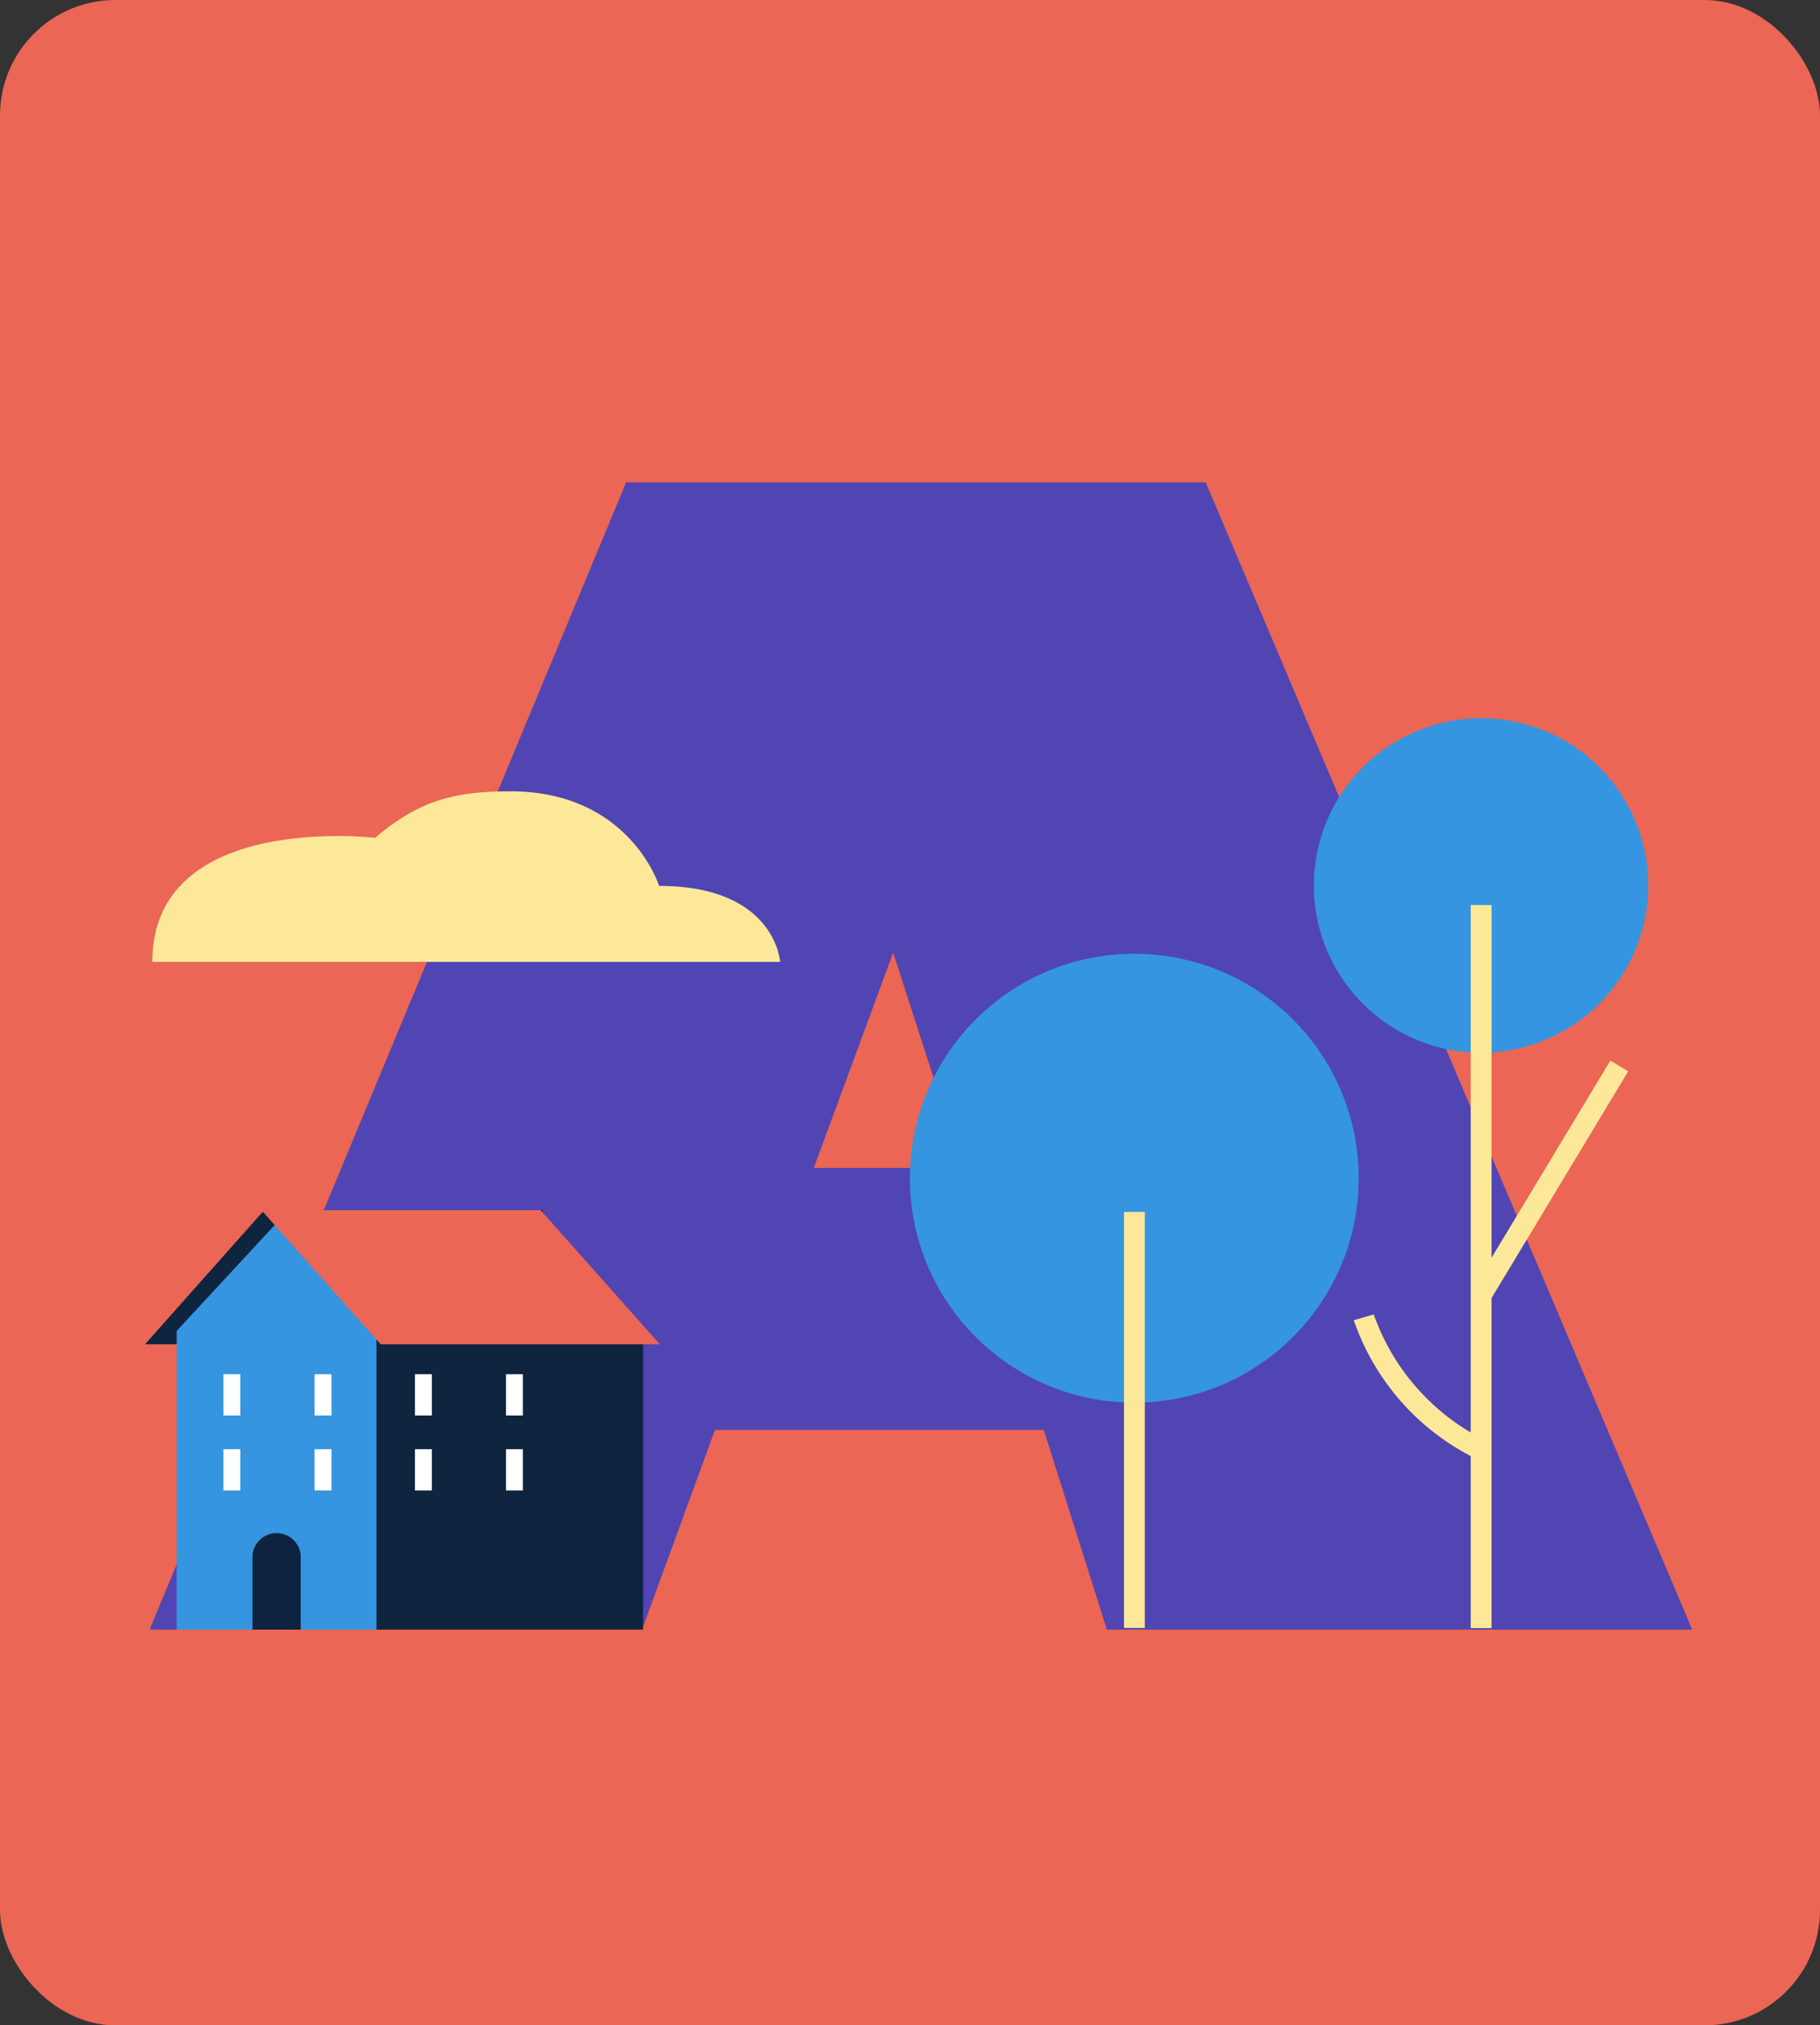 <svg xmlns="http://www.w3.org/2000/svg" viewBox="0 0 107.55 119.66"><rect x="0" y="0" width="107.55" height="119.66" fill="#333333" stroke="none"/><defs><style>.cls-1{fill:#eb6654;}.cls-2{fill:#5045b3;}.cls-3{fill:#fde89a;}.cls-4{fill:#3595e0;}.cls-5{fill:#0e243f;}.cls-6{fill:#fff;}.cls-7{fill:#0e233f;}</style></defs><g id="Capa_2" data-name="Capa 2"><g id="Arte"><rect class="cls-1" width="107.55" height="119.66" rx="6.82"/><path class="cls-2" d="M65.41,96.28l-3.73-11.8H42.25l-4.31,11.8H8.84L37,28.5H71.25L100,96.28Zm-12.63-40L48.09,69h8.8Z"/><path class="cls-3" d="M9,56.83H46.1s-.27-4.49-7.15-4.49c0,0-1.74-5.59-8.79-5.59-3.31,0-5.41.55-8,2.75C22.18,49.5,9,47.93,9,56.83Z"/><circle class="cls-4" cx="67.03" cy="69.61" r="13.26"/><circle class="cls-4" cx="87.52" cy="52.31" r="9.88" transform="translate(16.62 125.59) rotate(-76.81)"/><rect class="cls-3" x="86.91" y="53.47" width="1.23" height="42.72"/><path class="cls-3" d="M87.26,86.2A14.28,14.28,0,0,1,80,78l1.18-.34-.59.17.59-.17a13.22,13.22,0,0,0,6.59,7.44Z"/><rect class="cls-3" x="83.7" y="69.13" width="15.8" height="1.23" transform="translate(-15.41 112.19) rotate(-58.92)"/><rect class="cls-3" x="66.42" y="71.6" width="1.23" height="24.58"/><polygon class="cls-5" points="8.57 79.42 25.07 79.42 32.11 71.5 15.61 71.5 8.57 79.42"/><polygon class="cls-4" points="16.35 72.25 10.44 78.63 10.44 96.28 22.25 96.28 22.25 78.63 16.35 72.25"/><rect class="cls-5" x="22.25" y="78.63" width="15.75" height="17.65"/><polygon class="cls-1" points="38.99 79.42 22.49 79.42 15.45 71.5 31.95 71.5 38.99 79.42"/><rect class="cls-6" x="13.2" y="81.19" width="1" height="2.44"/><rect class="cls-6" x="18.59" y="81.19" width="1" height="2.44"/><rect class="cls-6" x="13.2" y="85.62" width="1" height="2.44"/><rect class="cls-6" x="18.59" y="85.62" width="1" height="2.44"/><rect class="cls-6" x="24.52" y="81.19" width="1" height="2.44"/><rect class="cls-6" x="29.9" y="81.19" width="1" height="2.44"/><rect class="cls-6" x="24.52" y="85.62" width="1" height="2.44"/><rect class="cls-6" x="29.9" y="85.62" width="1" height="2.44"/><path class="cls-7" d="M17.77,96.28H14.92V91.89a1.43,1.43,0,0,1,2.85,0Z"/></g></g></svg>